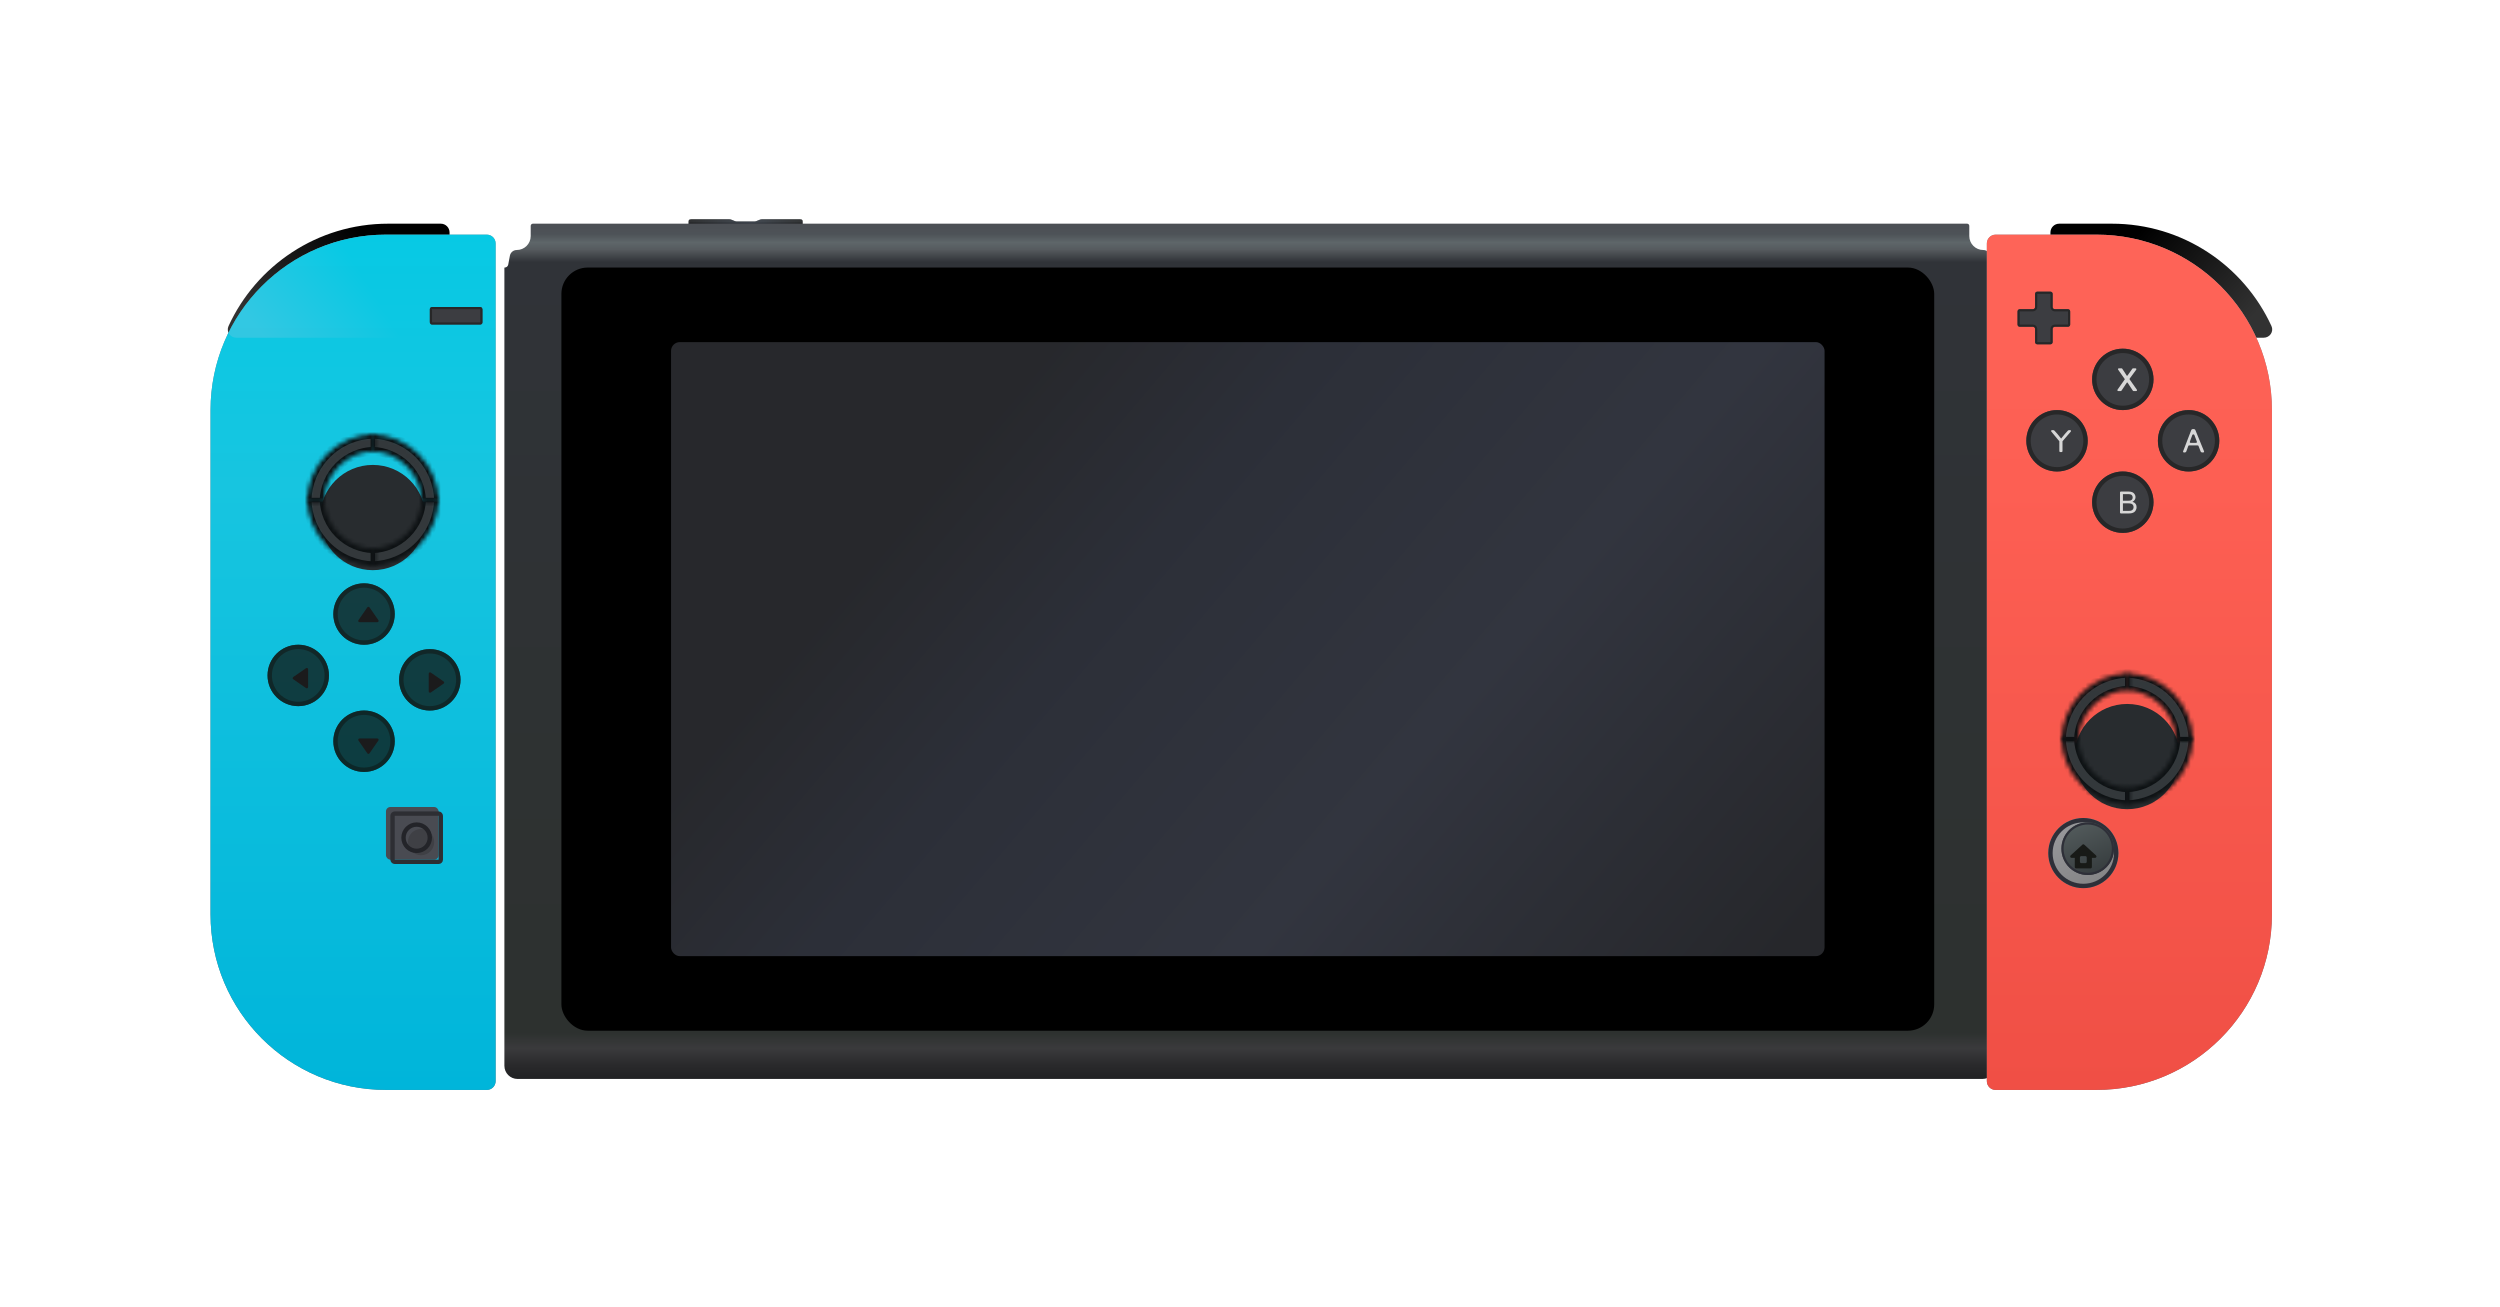 <svg width="570" height="298" viewBox="0 0 570 298" fill="none" xmlns="http://www.w3.org/2000/svg">
<g filter="url(#filter0_d_57_7512)">
<path d="M52.107 49.338C51.525 50.607 52.487 52 53.883 52H102.5V28C102.5 26.895 101.605 26 100.5 26H88.497C72.345 26 58.428 35.565 52.107 49.338Z" fill="url(#paint0_linear_57_7512)"/>
<g filter="url(#filter1_ii_57_7512)">
<path d="M115 29.5C115 28.395 114.105 27.5 113 27.5H90C67.909 27.5 50 45.409 50 67.5V182.5C50 204.591 67.909 222.5 90 222.5H113C114.105 222.5 115 221.605 115 220.5V29.5Z" fill="url(#paint1_linear_57_7512)"/>
<path d="M115 29.5C115 28.395 114.105 27.5 113 27.5H90C67.909 27.5 50 45.409 50 67.5V182.5C50 204.591 67.909 222.5 90 222.5H113C114.105 222.5 115 221.605 115 220.5V29.5Z" fill="url(#paint2_linear_57_7512)"/>
</g>
<g filter="url(#filter2_di_57_7512)">
<rect x="98" y="44" width="12" height="4" rx="0.5" fill="#3C3D41"/>
<rect x="98.25" y="44.25" width="11.5" height="3.5" rx="0.25" stroke="#222222" stroke-opacity="0.8" stroke-width="0.5"/>
</g>
<g filter="url(#filter3_dii_57_7512)">
<circle cx="84" cy="115" r="7" fill="#3C3D41"/>
<circle cx="84" cy="115" r="6.5" stroke="#222222" stroke-opacity="0.8"/>
</g>
<g filter="url(#filter4_iii_57_7512)">
<path d="M83.753 113.273C83.873 113.101 84.127 113.101 84.247 113.273L86.272 116.196C86.41 116.395 86.267 116.667 86.025 116.667H81.975C81.733 116.667 81.59 116.395 81.728 116.196L83.753 113.273Z" fill="#1B1B1C"/>
</g>
<g filter="url(#filter5_dii_57_7512)">
<circle cx="69" cy="129" r="7" fill="#3C3D41"/>
<circle cx="69" cy="129" r="6.5" stroke="#222222" stroke-opacity="0.8"/>
</g>
<g filter="url(#filter6_iii_57_7512)">
<path d="M66.856 129.664C66.684 129.544 66.684 129.29 66.856 129.171L69.779 127.145C69.978 127.007 70.25 127.15 70.25 127.392L70.25 131.442C70.25 131.684 69.978 131.827 69.779 131.689L66.856 129.664Z" fill="#1B1B1C"/>
</g>
<g filter="url(#filter7_dii_57_7512)">
<circle cx="99" cy="130" r="7" fill="#3C3D41"/>
<circle cx="99" cy="130" r="6.5" stroke="#222222" stroke-opacity="0.8"/>
</g>
<g filter="url(#filter8_iii_57_7512)">
<path d="M101.144 130.171C101.316 130.29 101.316 130.544 101.144 130.664L98.221 132.689C98.022 132.827 97.75 132.684 97.75 132.442L97.75 128.392C97.75 128.15 98.022 128.007 98.221 128.145L101.144 130.171Z" fill="#1B1B1C"/>
</g>
<g filter="url(#filter9_dii_57_7512)">
<circle cx="84" cy="144" r="7" fill="#3C3D41"/>
<circle cx="84" cy="144" r="6.5" stroke="#222222" stroke-opacity="0.8"/>
</g>
<g filter="url(#filter10_iii_57_7512)">
<path d="M83.753 146.561C83.873 146.733 84.127 146.733 84.247 146.561L86.272 143.638C86.41 143.439 86.267 143.167 86.025 143.167H81.975C81.733 143.167 81.59 143.439 81.728 143.638L83.753 146.561Z" fill="#1B1B1C"/>
</g>
<g filter="url(#filter11_dd_57_7512)">
<g filter="url(#filter12_iii_57_7512)">
<circle cx="85" cy="75" r="12" fill="#282C2F"/>
</g>
<g clip-path="url(#clip0_57_7512)" filter="url(#filter13_dii_57_7512)">
<mask id="path-18-inside-1_57_7512" fill="white">
<path d="M99.5 74.5C99.776 74.5 100.001 74.724 99.992 75C99.932 76.865 99.535 78.705 98.82 80.432C98.041 82.312 96.9 84.021 95.46 85.46C94.021 86.9 92.312 88.041 90.432 88.82C88.705 89.535 86.865 89.932 85 89.992C84.724 90.001 84.5 89.776 84.5 89.5V86.625C84.5 86.349 84.724 86.126 85 86.114C86.356 86.056 87.692 85.76 88.949 85.24C90.359 84.656 91.641 83.8 92.72 82.72C93.8 81.641 94.656 80.359 95.24 78.949C95.76 77.692 96.056 76.356 96.114 75C96.126 74.724 96.349 74.5 96.625 74.5H99.5Z"/>
</mask>
<path d="M99.5 74.5C99.776 74.5 100.001 74.724 99.992 75C99.932 76.865 99.535 78.705 98.82 80.432C98.041 82.312 96.9 84.021 95.46 85.46C94.021 86.9 92.312 88.041 90.432 88.82C88.705 89.535 86.865 89.932 85 89.992C84.724 90.001 84.5 89.776 84.5 89.5V86.625C84.5 86.349 84.724 86.126 85 86.114C86.356 86.056 87.692 85.76 88.949 85.24C90.359 84.656 91.641 83.8 92.72 82.72C93.8 81.641 94.656 80.359 95.24 78.949C95.76 77.692 96.056 76.356 96.114 75C96.126 74.724 96.349 74.5 96.625 74.5H99.5Z" fill="#33383B" stroke="#0D1113" stroke-width="2" mask="url(#path-18-inside-1_57_7512)"/>
<mask id="path-19-inside-2_57_7512" fill="white">
<path d="M85.5 89.5C85.5 89.776 85.276 90.001 85 89.992C83.135 89.932 81.295 89.535 79.568 88.82C77.688 88.041 75.979 86.9 74.54 85.46C73.1 84.021 71.959 82.312 71.18 80.432C70.465 78.705 70.068 76.865 70.008 75C69.999 74.724 70.224 74.5 70.5 74.5H73.375C73.651 74.5 73.874 74.724 73.886 75C73.944 76.356 74.24 77.692 74.76 78.949C75.344 80.359 76.2 81.641 77.28 82.72C78.359 83.8 79.641 84.656 81.051 85.24C82.308 85.76 83.644 86.056 85 86.114C85.276 86.126 85.5 86.349 85.5 86.625V89.5Z"/>
</mask>
<path d="M85.5 89.5C85.5 89.776 85.276 90.001 85 89.992C83.135 89.932 81.295 89.535 79.568 88.82C77.688 88.041 75.979 86.9 74.54 85.46C73.1 84.021 71.959 82.312 71.18 80.432C70.465 78.705 70.068 76.865 70.008 75C69.999 74.724 70.224 74.5 70.5 74.5H73.375C73.651 74.5 73.874 74.724 73.886 75C73.944 76.356 74.24 77.692 74.76 78.949C75.344 80.359 76.2 81.641 77.28 82.72C78.359 83.8 79.641 84.656 81.051 85.24C82.308 85.76 83.644 86.056 85 86.114C85.276 86.126 85.5 86.349 85.5 86.625V89.5Z" fill="#33383B" stroke="#0D1113" stroke-width="2" mask="url(#path-19-inside-2_57_7512)"/>
<mask id="path-20-inside-3_57_7512" fill="white">
<path d="M84.5 60.5C84.5 60.224 84.724 59.999 85 60.008C86.865 60.068 88.705 60.465 90.432 61.18C92.312 61.959 94.021 63.1 95.46 64.54C96.9 65.979 98.041 67.688 98.82 69.568C99.535 71.295 99.932 73.135 99.992 75C100.001 75.276 99.776 75.5 99.5 75.5L96.625 75.5C96.349 75.5 96.126 75.276 96.114 75C96.056 73.644 95.76 72.308 95.24 71.051C94.656 69.641 93.8 68.359 92.72 67.28C91.641 66.2 90.359 65.344 88.949 64.76C87.692 64.24 86.356 63.944 85 63.886C84.724 63.874 84.5 63.651 84.5 63.375V60.5Z"/>
</mask>
<path d="M84.5 60.5C84.5 60.224 84.724 59.999 85 60.008C86.865 60.068 88.705 60.465 90.432 61.18C92.312 61.959 94.021 63.1 95.46 64.54C96.9 65.979 98.041 67.688 98.82 69.568C99.535 71.295 99.932 73.135 99.992 75C100.001 75.276 99.776 75.5 99.5 75.5L96.625 75.5C96.349 75.5 96.126 75.276 96.114 75C96.056 73.644 95.76 72.308 95.24 71.051C94.656 69.641 93.8 68.359 92.72 67.28C91.641 66.2 90.359 65.344 88.949 64.76C87.692 64.24 86.356 63.944 85 63.886C84.724 63.874 84.5 63.651 84.5 63.375V60.5Z" fill="#33383B" stroke="#0D1113" stroke-width="2" mask="url(#path-20-inside-3_57_7512)"/>
<mask id="path-21-inside-4_57_7512" fill="white">
<path d="M70.5 75.5C70.224 75.5 69.999 75.276 70.008 75C70.068 73.135 70.465 71.295 71.18 69.568C71.959 67.688 73.1 65.979 74.54 64.54C75.979 63.1 77.688 61.959 79.568 61.18C81.295 60.465 83.135 60.068 85 60.008C85.276 59.999 85.5 60.224 85.5 60.5L85.5 63.375C85.5 63.651 85.276 63.874 85 63.886C83.644 63.944 82.308 64.24 81.051 64.76C79.641 65.344 78.359 66.2 77.28 67.28C76.2 68.359 75.344 69.641 74.76 71.051C74.24 72.308 73.944 73.644 73.886 75C73.874 75.276 73.651 75.5 73.375 75.5H70.5Z"/>
</mask>
<path d="M70.5 75.5C70.224 75.5 69.999 75.276 70.008 75C70.068 73.135 70.465 71.295 71.18 69.568C71.959 67.688 73.1 65.979 74.54 64.54C75.979 63.1 77.688 61.959 79.568 61.18C81.295 60.465 83.135 60.068 85 60.008C85.276 59.999 85.5 60.224 85.5 60.5L85.5 63.375C85.5 63.651 85.276 63.874 85 63.886C83.644 63.944 82.308 64.24 81.051 64.76C79.641 65.344 78.359 66.2 77.28 67.28C76.2 68.359 75.344 69.641 74.76 71.051C74.24 72.308 73.944 73.644 73.886 75C73.874 75.276 73.651 75.5 73.375 75.5H70.5Z" fill="#33383B" stroke="#0D1113" stroke-width="2" mask="url(#path-21-inside-4_57_7512)"/>
</g>
</g>
<g filter="url(#filter14_ii_57_7512)">
<rect x="89" y="160" width="12" height="12" rx="1" fill="#494B52"/>
</g>
<rect x="89.5" y="160.5" width="11" height="11" rx="0.5" stroke="#2D2E33"/>
<g filter="url(#filter15_iii_57_7512)">
<circle cx="95" cy="166" r="3" fill="#3F4045"/>
</g>
<circle cx="95" cy="166" r="3" stroke="#232429"/>
<path d="M157 25.5C157 24.948 157.448 25 158 25H166C166.105 25 166.206 24.998 166.301 24.999C166.853 25.003 167.448 25.5 168 25.5H172C172.552 25.5 173.147 25.003 173.699 24.999C173.794 24.998 173.895 25 174 25H182C182.552 25 183 24.948 183 25.5V26.5H157V25.5Z" fill="url(#paint3_linear_57_7512)"/>
<path d="M157 25.5C157 24.948 157.448 25 158 25H166C166.105 25 166.206 24.998 166.301 24.999C166.853 25.003 167.448 25.5 168 25.5H172C172.552 25.5 173.147 25.003 173.699 24.999C173.794 24.998 173.895 25 174 25H182C182.552 25 183 24.948 183 25.5V26.5H157V25.5Z" fill="url(#paint4_linear_57_7512)" fill-opacity="0.5"/>
<path fill-rule="evenodd" clip-rule="evenodd" d="M449 26.5C449 26.224 448.776 26 448.5 26H121.5C121.224 26 121 26.224 121 26.5V28.82C121 30.576 119.576 32 117.82 32C117.055 32 116.398 32.545 116.257 33.297L115.875 35.333C115.803 35.72 115.465 36 115.072 36C115.032 36 115 36.032 115 36.072V218C115 219.657 116.343 221 118 221H452C453.657 221 455 219.657 455 218V36.072C455 36.032 454.968 36 454.928 36C454.535 36 454.197 35.72 454.125 35.333L453.743 33.297C453.602 32.545 452.945 32 452.18 32C450.424 32 449 30.576 449 28.82V26.5Z" fill="url(#paint5_linear_57_7512)"/>
<rect x="128" y="36" width="313" height="174" rx="6" fill="black"/>
<rect x="153" y="53" width="263" height="140" rx="2" fill="url(#paint6_linear_57_7512)"/>
<path d="M517.893 49.338C518.475 50.607 517.513 52 516.117 52H467.5V28C467.5 26.895 468.395 26 469.5 26H481.503C497.655 26 511.572 35.565 517.893 49.338Z" fill="url(#paint7_linear_57_7512)"/>
<g filter="url(#filter16_ii_57_7512)">
<path d="M455 29.5C455 28.395 455.895 27.5 457 27.5H480C502.091 27.5 520 45.409 520 67.5V182.5C520 204.591 502.091 222.5 480 222.5H457C455.895 222.5 455 221.605 455 220.5V29.5Z" fill="url(#paint8_linear_57_7512)"/>
<path d="M455 29.5C455 28.395 455.895 27.5 457 27.5H480C502.091 27.5 520 45.409 520 67.5V182.5C520 204.591 502.091 222.5 480 222.5H457C455.895 222.5 455 221.605 455 220.5V29.5Z" fill="url(#paint9_linear_57_7512)"/>
</g>
<g filter="url(#filter17_di_57_7512)">
<path d="M464 41V44C464 44.276 463.776 44.5 463.5 44.5H460.5C460.224 44.5 460 44.724 460 45V48C460 48.276 460.224 48.5 460.5 48.5H463.5C463.776 48.5 464 48.724 464 49V52C464 52.276 464.224 52.5 464.5 52.5H467.5C467.776 52.5 468 52.276 468 52V49C468 48.724 468.224 48.5 468.5 48.5H471.5C471.776 48.5 472 48.276 472 48V45C472 44.724 471.776 44.5 471.5 44.5H468.5C468.224 44.5 468 44.276 468 44V41C468 40.724 467.776 40.5 467.5 40.5H464.5C464.224 40.5 464 40.724 464 41Z" fill="#3C3D41"/>
<path d="M464.25 44V41C464.25 40.862 464.362 40.75 464.5 40.75H467.5C467.638 40.75 467.75 40.862 467.75 41V44C467.75 44.414 468.086 44.75 468.5 44.75H471.5C471.638 44.75 471.75 44.862 471.75 45V48C471.75 48.138 471.638 48.25 471.5 48.25H468.5C468.086 48.25 467.75 48.586 467.75 49V52C467.75 52.138 467.638 52.25 467.5 52.25H464.5C464.362 52.25 464.25 52.138 464.25 52V49C464.25 48.586 463.914 48.25 463.5 48.25H460.5C460.362 48.25 460.25 48.138 460.25 48V45C460.25 44.862 460.362 44.75 460.5 44.75H463.5C463.914 44.75 464.25 44.414 464.25 44Z" stroke="#222222" stroke-opacity="0.8" stroke-width="0.5"/>
</g>
<g filter="url(#filter18_dii_57_7512)">
<circle cx="485" cy="61.5" r="7" fill="#3C3D41"/>
<circle cx="485" cy="61.5" r="6.5" stroke="#222222" stroke-opacity="0.8"/>
</g>
<path d="M482.958 64.162C482.796 64.162 482.702 63.979 482.795 63.846L484.427 61.524C484.452 61.489 484.452 61.443 484.427 61.409L482.937 59.291C482.843 59.158 482.938 58.976 483.1 58.976H483.705C483.773 58.976 483.836 59.01 483.873 59.066L484.609 60.192C484.718 60.359 484.811 60.507 484.889 60.635C484.927 60.698 485.019 60.701 485.06 60.64C485.169 60.478 485.271 60.332 485.366 60.202L486.18 59.06C486.218 59.007 486.279 58.976 486.343 58.976H486.895C487.059 58.976 487.153 59.162 487.056 59.294L485.541 61.359C485.515 61.394 485.515 61.441 485.539 61.476L487.205 63.846C487.298 63.979 487.204 64.162 487.042 64.162H486.455C486.388 64.162 486.325 64.128 486.288 64.072L485.283 62.55L485.083 62.243C485.044 62.183 484.956 62.182 484.916 62.242L483.697 64.072C483.66 64.128 483.597 64.162 483.531 64.162H482.958Z" fill="#D7D7D7"/>
<g filter="url(#filter19_dii_57_7512)">
<circle cx="470" cy="75.5" r="7" fill="#3C3D41"/>
<circle cx="470" cy="75.5" r="6.5" stroke="#222222" stroke-opacity="0.8"/>
</g>
<path d="M469.729 78.069C469.618 78.069 469.529 77.979 469.529 77.869V75.607L467.698 73.396C467.59 73.266 467.683 73.069 467.852 73.069H468.131C468.242 73.069 468.348 73.115 468.423 73.196C468.867 73.672 469.244 74.088 469.934 74.992C470.645 74.088 471.024 73.672 471.467 73.196C471.543 73.115 471.649 73.069 471.76 73.069H471.992C472.163 73.069 472.255 73.269 472.144 73.399L470.25 75.607V77.869C470.25 77.979 470.161 78.069 470.05 78.069H469.729Z" fill="#D7D7D7"/>
<g filter="url(#filter20_dii_57_7512)">
<circle cx="500" cy="75.5" r="7" fill="#3C3D41"/>
<circle cx="500" cy="75.5" r="6.5" stroke="#222222" stroke-opacity="0.8"/>
</g>
<path d="M497.936 78.162C497.796 78.162 497.699 78.021 497.749 77.89L499.594 73.088C499.653 72.933 499.801 72.832 499.967 72.832H500.183C500.346 72.832 500.492 72.93 500.554 73.08L502.52 77.886C502.574 78.017 502.478 78.162 502.335 78.162H502.104C501.939 78.162 501.791 78.06 501.731 77.905L501.257 76.675C501.228 76.598 501.154 76.547 501.071 76.547H499.12C499.036 76.547 498.96 76.6 498.932 76.679L498.49 77.898C498.432 78.056 498.282 78.162 498.114 78.162H497.936ZM499.284 75.703C499.235 75.833 499.332 75.973 499.471 75.973H500.701C500.841 75.973 500.937 75.833 500.888 75.702L500.434 74.497C500.392 74.385 500.352 74.278 500.315 74.177C500.244 73.98 499.91 73.992 499.845 74.191C499.82 74.264 499.795 74.337 499.768 74.409L499.284 75.703Z" fill="#D7D7D7"/>
<g filter="url(#filter21_dii_57_7512)">
<circle cx="485" cy="89.5" r="7" fill="#3C3D41"/>
<circle cx="485" cy="89.5" r="6.5" stroke="#222222" stroke-opacity="0.8"/>
</g>
<path d="M483.562 92.072C483.452 92.072 483.362 91.982 483.362 91.872V87.266C483.362 87.155 483.452 87.066 483.562 87.066H485.24C485.623 87.066 485.929 87.117 486.159 87.219C486.391 87.32 486.572 87.475 486.702 87.687C486.834 87.897 486.9 88.116 486.9 88.346C486.9 88.56 486.842 88.762 486.726 88.951C486.61 89.14 486.434 89.292 486.2 89.408C486.503 89.497 486.735 89.648 486.897 89.862C487.061 90.076 487.142 90.329 487.142 90.62C487.142 90.855 487.092 91.073 486.992 91.276C486.894 91.476 486.773 91.631 486.627 91.74C486.481 91.85 486.298 91.933 486.077 91.99C485.859 92.044 485.59 92.072 485.271 92.072H483.562ZM484.025 89.169H485.107C485.401 89.169 485.612 89.15 485.739 89.111C485.907 89.061 486.034 88.978 486.118 88.862C486.205 88.746 486.248 88.6 486.248 88.425C486.248 88.259 486.208 88.113 486.128 87.988C486.049 87.86 485.935 87.774 485.787 87.728C485.639 87.68 485.385 87.656 485.025 87.656H484.025V89.169ZM484.025 91.481H485.271C485.485 91.481 485.635 91.473 485.722 91.457C485.874 91.43 486.002 91.384 486.104 91.32C486.207 91.257 486.291 91.165 486.357 91.044C486.423 90.921 486.456 90.78 486.456 90.62C486.456 90.434 486.408 90.272 486.313 90.135C486.217 89.997 486.084 89.9 485.913 89.845C485.745 89.788 485.501 89.76 485.182 89.76H484.025V91.481Z" fill="#D7D7D7"/>
<g filter="url(#filter22_dd_57_7512)">
<g filter="url(#filter23_iii_57_7512)">
<circle cx="485" cy="129.5" r="12" fill="#282C2F"/>
</g>
<g clip-path="url(#clip1_57_7512)" filter="url(#filter24_dii_57_7512)">
<mask id="path-46-inside-5_57_7512" fill="white">
<path d="M499.5 129C499.776 129 500.001 129.224 499.992 129.5C499.932 131.365 499.535 133.205 498.82 134.932C498.041 136.812 496.899 138.521 495.46 139.96C494.021 141.399 492.312 142.541 490.432 143.32C488.705 144.035 486.865 144.432 485 144.492C484.724 144.501 484.5 144.276 484.5 144V141.125C484.5 140.849 484.724 140.626 485 140.614C486.356 140.556 487.692 140.26 488.949 139.74C490.359 139.156 491.641 138.3 492.72 137.22C493.8 136.141 494.656 134.859 495.24 133.449C495.76 132.192 496.056 130.856 496.114 129.5C496.126 129.224 496.349 129 496.625 129H499.5Z"/>
</mask>
<path d="M499.5 129C499.776 129 500.001 129.224 499.992 129.5C499.932 131.365 499.535 133.205 498.82 134.932C498.041 136.812 496.899 138.521 495.46 139.96C494.021 141.399 492.312 142.541 490.432 143.32C488.705 144.035 486.865 144.432 485 144.492C484.724 144.501 484.5 144.276 484.5 144V141.125C484.5 140.849 484.724 140.626 485 140.614C486.356 140.556 487.692 140.26 488.949 139.74C490.359 139.156 491.641 138.3 492.72 137.22C493.8 136.141 494.656 134.859 495.24 133.449C495.76 132.192 496.056 130.856 496.114 129.5C496.126 129.224 496.349 129 496.625 129H499.5Z" fill="#33383B" stroke="#0D1113" stroke-width="2" mask="url(#path-46-inside-5_57_7512)"/>
<mask id="path-47-inside-6_57_7512" fill="white">
<path d="M485.5 144C485.5 144.276 485.276 144.501 485 144.492C483.135 144.432 481.295 144.035 479.568 143.32C477.688 142.541 475.979 141.399 474.54 139.96C473.101 138.521 471.959 136.812 471.18 134.932C470.465 133.205 470.068 131.365 470.008 129.5C469.999 129.224 470.224 129 470.5 129H473.375C473.651 129 473.874 129.224 473.886 129.5C473.944 130.856 474.24 132.192 474.76 133.449C475.344 134.859 476.2 136.141 477.28 137.22C478.359 138.3 479.641 139.156 481.051 139.74C482.308 140.26 483.644 140.556 485 140.614C485.276 140.626 485.5 140.849 485.5 141.125V144Z"/>
</mask>
<path d="M485.5 144C485.5 144.276 485.276 144.501 485 144.492C483.135 144.432 481.295 144.035 479.568 143.32C477.688 142.541 475.979 141.399 474.54 139.96C473.101 138.521 471.959 136.812 471.18 134.932C470.465 133.205 470.068 131.365 470.008 129.5C469.999 129.224 470.224 129 470.5 129H473.375C473.651 129 473.874 129.224 473.886 129.5C473.944 130.856 474.24 132.192 474.76 133.449C475.344 134.859 476.2 136.141 477.28 137.22C478.359 138.3 479.641 139.156 481.051 139.74C482.308 140.26 483.644 140.556 485 140.614C485.276 140.626 485.5 140.849 485.5 141.125V144Z" fill="#33383B" stroke="#0D1113" stroke-width="2" mask="url(#path-47-inside-6_57_7512)"/>
<mask id="path-48-inside-7_57_7512" fill="white">
<path d="M484.5 115C484.5 114.724 484.724 114.499 485 114.508C486.865 114.568 488.705 114.965 490.432 115.68C492.312 116.459 494.021 117.601 495.46 119.04C496.899 120.479 498.041 122.188 498.82 124.068C499.535 125.795 499.932 127.635 499.992 129.5C500.001 129.776 499.776 130 499.5 130L496.625 130C496.349 130 496.126 129.776 496.114 129.5C496.056 128.144 495.76 126.808 495.24 125.551C494.656 124.141 493.8 122.859 492.72 121.78C491.641 120.7 490.359 119.844 488.949 119.26C487.692 118.74 486.356 118.444 485 118.386C484.724 118.374 484.5 118.151 484.5 117.875V115Z"/>
</mask>
<path d="M484.5 115C484.5 114.724 484.724 114.499 485 114.508C486.865 114.568 488.705 114.965 490.432 115.68C492.312 116.459 494.021 117.601 495.46 119.04C496.899 120.479 498.041 122.188 498.82 124.068C499.535 125.795 499.932 127.635 499.992 129.5C500.001 129.776 499.776 130 499.5 130L496.625 130C496.349 130 496.126 129.776 496.114 129.5C496.056 128.144 495.76 126.808 495.24 125.551C494.656 124.141 493.8 122.859 492.72 121.78C491.641 120.7 490.359 119.844 488.949 119.26C487.692 118.74 486.356 118.444 485 118.386C484.724 118.374 484.5 118.151 484.5 117.875V115Z" fill="#33383B" stroke="#0D1113" stroke-width="2" mask="url(#path-48-inside-7_57_7512)"/>
<mask id="path-49-inside-8_57_7512" fill="white">
<path d="M470.5 130C470.224 130 469.999 129.776 470.008 129.5C470.068 127.635 470.465 125.795 471.18 124.068C471.959 122.188 473.101 120.479 474.54 119.04C475.979 117.601 477.688 116.459 479.568 115.68C481.295 114.965 483.135 114.568 485 114.508C485.276 114.499 485.5 114.724 485.5 115L485.5 117.875C485.5 118.151 485.276 118.374 485 118.386C483.644 118.444 482.308 118.74 481.051 119.26C479.641 119.844 478.359 120.7 477.28 121.78C476.2 122.859 475.344 124.141 474.76 125.551C474.24 126.808 473.944 128.144 473.886 129.5C473.874 129.776 473.651 130 473.375 130H470.5Z"/>
</mask>
<path d="M470.5 130C470.224 130 469.999 129.776 470.008 129.5C470.068 127.635 470.465 125.795 471.18 124.068C471.959 122.188 473.101 120.479 474.54 119.04C475.979 117.601 477.688 116.459 479.568 115.68C481.295 114.965 483.135 114.568 485 114.508C485.276 114.499 485.5 114.724 485.5 115L485.5 117.875C485.5 118.151 485.276 118.374 485 118.386C483.644 118.444 482.308 118.74 481.051 119.26C479.641 119.844 478.359 120.7 477.28 121.78C476.2 122.859 475.344 124.141 474.76 125.551C474.24 126.808 473.944 128.144 473.886 129.5C473.874 129.776 473.651 130 473.375 130H470.5Z" fill="#33383B" stroke="#0D1113" stroke-width="2" mask="url(#path-49-inside-8_57_7512)"/>
</g>
</g>
<g filter="url(#filter25_di_57_7512)">
<circle cx="475" cy="166.5" r="8" fill="url(#paint10_linear_57_7512)"/>
<circle cx="475" cy="166.5" r="7.5" stroke="#2E2F38"/>
</g>
<g filter="url(#filter26_di_57_7512)">
<circle cx="475" cy="166.5" r="6" fill="url(#paint11_linear_57_7512)"/>
<circle cx="475" cy="166.5" r="5.75" stroke="#2E2F38" stroke-width="0.5"/>
</g>
<g filter="url(#filter27_dii_57_7512)">
<path fill-rule="evenodd" clip-rule="evenodd" d="M474.793 163.581C474.911 163.473 475.089 163.473 475.207 163.581L477.895 166.036C478.109 166.232 477.974 166.596 477.688 166.596L476.949 166.596V168.68C476.949 168.857 476.809 169 476.637 169H473.363C473.191 169 473.051 168.857 473.051 168.68V166.596L472.312 166.596C472.026 166.596 471.891 166.232 472.105 166.036L474.793 163.581ZM474.532 166.196C474.36 166.196 474.221 166.339 474.221 166.516V167.478C474.221 167.655 474.36 167.798 474.532 167.798H475.468C475.64 167.798 475.779 167.655 475.779 167.478V166.516C475.779 166.339 475.64 166.196 475.468 166.196H474.532Z" fill="#181A17"/>
</g>
</g>
<defs>
<filter id="filter0_d_57_7512" x="0" y="-0.001" width="570" height="297.501" filterUnits="userSpaceOnUse" color-interpolation-filters="sRGB">
<feFlood flood-opacity="0" result="BackgroundImageFix"/>
<feColorMatrix in="SourceAlpha" type="matrix" values="0 0 0 0 0 0 0 0 0 0 0 0 0 0 0 0 0 0 127 0" result="hardAlpha"/>
<feOffset dy="25"/>
<feGaussianBlur stdDeviation="25"/>
<feComposite in2="hardAlpha" operator="out"/>
<feColorMatrix type="matrix" values="0 0 0 0 0 0 0 0 0 0 0 0 0 0 0 0 0 0 0.25 0"/>
<feBlend mode="normal" in2="BackgroundImageFix" result="effect1_dropShadow_57_7512"/>
<feBlend mode="normal" in="SourceGraphic" in2="effect1_dropShadow_57_7512" result="shape"/>
</filter>
<filter id="filter1_ii_57_7512" x="48" y="25.5" width="67" height="200" filterUnits="userSpaceOnUse" color-interpolation-filters="sRGB">
<feFlood flood-opacity="0" result="BackgroundImageFix"/>
<feBlend mode="normal" in="SourceGraphic" in2="BackgroundImageFix" result="shape"/>
<feColorMatrix in="SourceAlpha" type="matrix" values="0 0 0 0 0 0 0 0 0 0 0 0 0 0 0 0 0 0 127 0" result="hardAlpha"/>
<feOffset dx="-2" dy="-2"/>
<feGaussianBlur stdDeviation="4"/>
<feComposite in2="hardAlpha" operator="arithmetic" k2="-1" k3="1"/>
<feColorMatrix type="matrix" values="0 0 0 0 0 0 0 0 0 0 0 0 0 0 0 0 0 0 0.25 0"/>
<feBlend mode="darken" in2="shape" result="effect1_innerShadow_57_7512"/>
<feColorMatrix in="SourceAlpha" type="matrix" values="0 0 0 0 0 0 0 0 0 0 0 0 0 0 0 0 0 0 127 0" result="hardAlpha"/>
<feOffset dy="3"/>
<feGaussianBlur stdDeviation="2"/>
<feComposite in2="hardAlpha" operator="arithmetic" k2="-1" k3="1"/>
<feColorMatrix type="matrix" values="0 0 0 0 1 0 0 0 0 1 0 0 0 0 1 0 0 0 0.4 0"/>
<feBlend mode="lighten" in2="effect1_innerShadow_57_7512" result="effect2_innerShadow_57_7512"/>
</filter>
<filter id="filter2_di_57_7512" x="96" y="42" width="16" height="8" filterUnits="userSpaceOnUse" color-interpolation-filters="sRGB">
<feFlood flood-opacity="0" result="BackgroundImageFix"/>
<feColorMatrix in="SourceAlpha" type="matrix" values="0 0 0 0 0 0 0 0 0 0 0 0 0 0 0 0 0 0 127 0" result="hardAlpha"/>
<feOffset/>
<feGaussianBlur stdDeviation="1"/>
<feColorMatrix type="matrix" values="0 0 0 0 0 0 0 0 0 0 0 0 0 0 0 0 0 0 0.4 0"/>
<feBlend mode="normal" in2="BackgroundImageFix" result="effect1_dropShadow_57_7512"/>
<feBlend mode="normal" in="SourceGraphic" in2="effect1_dropShadow_57_7512" result="shape"/>
<feColorMatrix in="SourceAlpha" type="matrix" values="0 0 0 0 0 0 0 0 0 0 0 0 0 0 0 0 0 0 127 0" result="hardAlpha"/>
<feOffset dy="1"/>
<feGaussianBlur stdDeviation="0.5"/>
<feComposite in2="hardAlpha" operator="arithmetic" k2="-1" k3="1"/>
<feColorMatrix type="matrix" values="0 0 0 0 0.821 0 0 0 0 0.831 0 0 0 0 0.846 0 0 0 0.3 0"/>
<feBlend mode="normal" in2="shape" result="effect2_innerShadow_57_7512"/>
</filter>
<filter id="filter3_dii_57_7512" x="75" y="106" width="18" height="18" filterUnits="userSpaceOnUse" color-interpolation-filters="sRGB">
<feFlood flood-opacity="0" result="BackgroundImageFix"/>
<feColorMatrix in="SourceAlpha" type="matrix" values="0 0 0 0 0 0 0 0 0 0 0 0 0 0 0 0 0 0 127 0" result="hardAlpha"/>
<feOffset/>
<feGaussianBlur stdDeviation="1"/>
<feColorMatrix type="matrix" values="0 0 0 0 0 0 0 0 0 0 0 0 0 0 0 0 0 0 0.4 0"/>
<feBlend mode="normal" in2="BackgroundImageFix" result="effect1_dropShadow_57_7512"/>
<feBlend mode="normal" in="SourceGraphic" in2="effect1_dropShadow_57_7512" result="shape"/>
<feColorMatrix in="SourceAlpha" type="matrix" values="0 0 0 0 0 0 0 0 0 0 0 0 0 0 0 0 0 0 127 0" result="hardAlpha"/>
<feOffset dy="2"/>
<feGaussianBlur stdDeviation="1"/>
<feComposite in2="hardAlpha" operator="arithmetic" k2="-1" k3="1"/>
<feColorMatrix type="matrix" values="0 0 0 0 1 0 0 0 0 1 0 0 0 0 1 0 0 0 0.25 0"/>
<feBlend mode="normal" in2="shape" result="effect2_innerShadow_57_7512"/>
<feColorMatrix in="SourceAlpha" type="matrix" values="0 0 0 0 0 0 0 0 0 0 0 0 0 0 0 0 0 0 127 0" result="hardAlpha"/>
<feOffset dx="-1" dy="-2"/>
<feGaussianBlur stdDeviation="1"/>
<feComposite in2="hardAlpha" operator="arithmetic" k2="-1" k3="1"/>
<feColorMatrix type="matrix" values="0 0 0 0 0 0 0 0 0 0 0 0 0 0 0 0 0 0 0.4 0"/>
<feBlend mode="darken" in2="effect2_innerShadow_57_7512" result="effect3_innerShadow_57_7512"/>
</filter>
<filter id="filter4_iii_57_7512" x="81.674" y="113.044" width="4.652" height="3.823" filterUnits="userSpaceOnUse" color-interpolation-filters="sRGB">
<feFlood flood-opacity="0" result="BackgroundImageFix"/>
<feBlend mode="normal" in="SourceGraphic" in2="BackgroundImageFix" result="shape"/>
<feColorMatrix in="SourceAlpha" type="matrix" values="0 0 0 0 0 0 0 0 0 0 0 0 0 0 0 0 0 0 127 0" result="hardAlpha"/>
<feOffset dy="0.2"/>
<feGaussianBlur stdDeviation="0.25"/>
<feComposite in2="hardAlpha" operator="arithmetic" k2="-1" k3="1"/>
<feColorMatrix type="matrix" values="0 0 0 0 0.75 0 0 0 0 0.728 0 0 0 0 0.728 0 0 0 0.15 0"/>
<feBlend mode="normal" in2="shape" result="effect1_innerShadow_57_7512"/>
<feColorMatrix in="SourceAlpha" type="matrix" values="0 0 0 0 0 0 0 0 0 0 0 0 0 0 0 0 0 0 127 0" result="hardAlpha"/>
<feOffset dy="0.2"/>
<feGaussianBlur stdDeviation="0.1"/>
<feComposite in2="hardAlpha" operator="arithmetic" k2="-1" k3="1"/>
<feColorMatrix type="matrix" values="0 0 0 0 0 0 0 0 0 0 0 0 0 0 0 0 0 0 0.35 0"/>
<feBlend mode="normal" in2="effect1_innerShadow_57_7512" result="effect2_innerShadow_57_7512"/>
<feColorMatrix in="SourceAlpha" type="matrix" values="0 0 0 0 0 0 0 0 0 0 0 0 0 0 0 0 0 0 127 0" result="hardAlpha"/>
<feOffset dy="-0.2"/>
<feGaussianBlur stdDeviation="0.05"/>
<feComposite in2="hardAlpha" operator="arithmetic" k2="-1" k3="1"/>
<feColorMatrix type="matrix" values="0 0 0 0 0 0 0 0 0 0 0 0 0 0 0 0 0 0 0.15 0"/>
<feBlend mode="normal" in2="effect2_innerShadow_57_7512" result="effect3_innerShadow_57_7512"/>
</filter>
<filter id="filter5_dii_57_7512" x="60" y="120" width="18" height="18" filterUnits="userSpaceOnUse" color-interpolation-filters="sRGB">
<feFlood flood-opacity="0" result="BackgroundImageFix"/>
<feColorMatrix in="SourceAlpha" type="matrix" values="0 0 0 0 0 0 0 0 0 0 0 0 0 0 0 0 0 0 127 0" result="hardAlpha"/>
<feOffset/>
<feGaussianBlur stdDeviation="1"/>
<feColorMatrix type="matrix" values="0 0 0 0 0 0 0 0 0 0 0 0 0 0 0 0 0 0 0.4 0"/>
<feBlend mode="normal" in2="BackgroundImageFix" result="effect1_dropShadow_57_7512"/>
<feBlend mode="normal" in="SourceGraphic" in2="effect1_dropShadow_57_7512" result="shape"/>
<feColorMatrix in="SourceAlpha" type="matrix" values="0 0 0 0 0 0 0 0 0 0 0 0 0 0 0 0 0 0 127 0" result="hardAlpha"/>
<feOffset dy="2"/>
<feGaussianBlur stdDeviation="1"/>
<feComposite in2="hardAlpha" operator="arithmetic" k2="-1" k3="1"/>
<feColorMatrix type="matrix" values="0 0 0 0 1 0 0 0 0 1 0 0 0 0 1 0 0 0 0.25 0"/>
<feBlend mode="normal" in2="shape" result="effect2_innerShadow_57_7512"/>
<feColorMatrix in="SourceAlpha" type="matrix" values="0 0 0 0 0 0 0 0 0 0 0 0 0 0 0 0 0 0 127 0" result="hardAlpha"/>
<feOffset dx="-1" dy="-2"/>
<feGaussianBlur stdDeviation="1"/>
<feComposite in2="hardAlpha" operator="arithmetic" k2="-1" k3="1"/>
<feColorMatrix type="matrix" values="0 0 0 0 0 0 0 0 0 0 0 0 0 0 0 0 0 0 0.4 0"/>
<feBlend mode="darken" in2="effect2_innerShadow_57_7512" result="effect3_innerShadow_57_7512"/>
</filter>
<filter id="filter6_iii_57_7512" x="66.727" y="126.991" width="3.523" height="4.952" filterUnits="userSpaceOnUse" color-interpolation-filters="sRGB">
<feFlood flood-opacity="0" result="BackgroundImageFix"/>
<feBlend mode="normal" in="SourceGraphic" in2="BackgroundImageFix" result="shape"/>
<feColorMatrix in="SourceAlpha" type="matrix" values="0 0 0 0 0 0 0 0 0 0 0 0 0 0 0 0 0 0 127 0" result="hardAlpha"/>
<feOffset dy="0.2"/>
<feGaussianBlur stdDeviation="0.25"/>
<feComposite in2="hardAlpha" operator="arithmetic" k2="-1" k3="1"/>
<feColorMatrix type="matrix" values="0 0 0 0 0.75 0 0 0 0 0.728 0 0 0 0 0.728 0 0 0 0.15 0"/>
<feBlend mode="normal" in2="shape" result="effect1_innerShadow_57_7512"/>
<feColorMatrix in="SourceAlpha" type="matrix" values="0 0 0 0 0 0 0 0 0 0 0 0 0 0 0 0 0 0 127 0" result="hardAlpha"/>
<feOffset dy="0.2"/>
<feGaussianBlur stdDeviation="0.1"/>
<feComposite in2="hardAlpha" operator="arithmetic" k2="-1" k3="1"/>
<feColorMatrix type="matrix" values="0 0 0 0 0 0 0 0 0 0 0 0 0 0 0 0 0 0 0.35 0"/>
<feBlend mode="normal" in2="effect1_innerShadow_57_7512" result="effect2_innerShadow_57_7512"/>
<feColorMatrix in="SourceAlpha" type="matrix" values="0 0 0 0 0 0 0 0 0 0 0 0 0 0 0 0 0 0 127 0" result="hardAlpha"/>
<feOffset dy="-0.2"/>
<feGaussianBlur stdDeviation="0.05"/>
<feComposite in2="hardAlpha" operator="arithmetic" k2="-1" k3="1"/>
<feColorMatrix type="matrix" values="0 0 0 0 0 0 0 0 0 0 0 0 0 0 0 0 0 0 0.15 0"/>
<feBlend mode="normal" in2="effect2_innerShadow_57_7512" result="effect3_innerShadow_57_7512"/>
</filter>
<filter id="filter7_dii_57_7512" x="90" y="121" width="18" height="18" filterUnits="userSpaceOnUse" color-interpolation-filters="sRGB">
<feFlood flood-opacity="0" result="BackgroundImageFix"/>
<feColorMatrix in="SourceAlpha" type="matrix" values="0 0 0 0 0 0 0 0 0 0 0 0 0 0 0 0 0 0 127 0" result="hardAlpha"/>
<feOffset/>
<feGaussianBlur stdDeviation="1"/>
<feColorMatrix type="matrix" values="0 0 0 0 0 0 0 0 0 0 0 0 0 0 0 0 0 0 0.4 0"/>
<feBlend mode="normal" in2="BackgroundImageFix" result="effect1_dropShadow_57_7512"/>
<feBlend mode="normal" in="SourceGraphic" in2="effect1_dropShadow_57_7512" result="shape"/>
<feColorMatrix in="SourceAlpha" type="matrix" values="0 0 0 0 0 0 0 0 0 0 0 0 0 0 0 0 0 0 127 0" result="hardAlpha"/>
<feOffset dy="2"/>
<feGaussianBlur stdDeviation="1"/>
<feComposite in2="hardAlpha" operator="arithmetic" k2="-1" k3="1"/>
<feColorMatrix type="matrix" values="0 0 0 0 1 0 0 0 0 1 0 0 0 0 1 0 0 0 0.25 0"/>
<feBlend mode="normal" in2="shape" result="effect2_innerShadow_57_7512"/>
<feColorMatrix in="SourceAlpha" type="matrix" values="0 0 0 0 0 0 0 0 0 0 0 0 0 0 0 0 0 0 127 0" result="hardAlpha"/>
<feOffset dx="-1" dy="-2"/>
<feGaussianBlur stdDeviation="1"/>
<feComposite in2="hardAlpha" operator="arithmetic" k2="-1" k3="1"/>
<feColorMatrix type="matrix" values="0 0 0 0 0 0 0 0 0 0 0 0 0 0 0 0 0 0 0.4 0"/>
<feBlend mode="darken" in2="effect2_innerShadow_57_7512" result="effect3_innerShadow_57_7512"/>
</filter>
<filter id="filter8_iii_57_7512" x="97.75" y="127.991" width="3.523" height="4.952" filterUnits="userSpaceOnUse" color-interpolation-filters="sRGB">
<feFlood flood-opacity="0" result="BackgroundImageFix"/>
<feBlend mode="normal" in="SourceGraphic" in2="BackgroundImageFix" result="shape"/>
<feColorMatrix in="SourceAlpha" type="matrix" values="0 0 0 0 0 0 0 0 0 0 0 0 0 0 0 0 0 0 127 0" result="hardAlpha"/>
<feOffset dy="0.2"/>
<feGaussianBlur stdDeviation="0.25"/>
<feComposite in2="hardAlpha" operator="arithmetic" k2="-1" k3="1"/>
<feColorMatrix type="matrix" values="0 0 0 0 0.75 0 0 0 0 0.728 0 0 0 0 0.728 0 0 0 0.15 0"/>
<feBlend mode="normal" in2="shape" result="effect1_innerShadow_57_7512"/>
<feColorMatrix in="SourceAlpha" type="matrix" values="0 0 0 0 0 0 0 0 0 0 0 0 0 0 0 0 0 0 127 0" result="hardAlpha"/>
<feOffset dy="0.2"/>
<feGaussianBlur stdDeviation="0.1"/>
<feComposite in2="hardAlpha" operator="arithmetic" k2="-1" k3="1"/>
<feColorMatrix type="matrix" values="0 0 0 0 0 0 0 0 0 0 0 0 0 0 0 0 0 0 0.35 0"/>
<feBlend mode="normal" in2="effect1_innerShadow_57_7512" result="effect2_innerShadow_57_7512"/>
<feColorMatrix in="SourceAlpha" type="matrix" values="0 0 0 0 0 0 0 0 0 0 0 0 0 0 0 0 0 0 127 0" result="hardAlpha"/>
<feOffset dy="-0.2"/>
<feGaussianBlur stdDeviation="0.05"/>
<feComposite in2="hardAlpha" operator="arithmetic" k2="-1" k3="1"/>
<feColorMatrix type="matrix" values="0 0 0 0 0 0 0 0 0 0 0 0 0 0 0 0 0 0 0.15 0"/>
<feBlend mode="normal" in2="effect2_innerShadow_57_7512" result="effect3_innerShadow_57_7512"/>
</filter>
<filter id="filter9_dii_57_7512" x="75" y="135" width="18" height="18" filterUnits="userSpaceOnUse" color-interpolation-filters="sRGB">
<feFlood flood-opacity="0" result="BackgroundImageFix"/>
<feColorMatrix in="SourceAlpha" type="matrix" values="0 0 0 0 0 0 0 0 0 0 0 0 0 0 0 0 0 0 127 0" result="hardAlpha"/>
<feOffset/>
<feGaussianBlur stdDeviation="1"/>
<feColorMatrix type="matrix" values="0 0 0 0 0 0 0 0 0 0 0 0 0 0 0 0 0 0 0.4 0"/>
<feBlend mode="normal" in2="BackgroundImageFix" result="effect1_dropShadow_57_7512"/>
<feBlend mode="normal" in="SourceGraphic" in2="effect1_dropShadow_57_7512" result="shape"/>
<feColorMatrix in="SourceAlpha" type="matrix" values="0 0 0 0 0 0 0 0 0 0 0 0 0 0 0 0 0 0 127 0" result="hardAlpha"/>
<feOffset dy="2"/>
<feGaussianBlur stdDeviation="1"/>
<feComposite in2="hardAlpha" operator="arithmetic" k2="-1" k3="1"/>
<feColorMatrix type="matrix" values="0 0 0 0 1 0 0 0 0 1 0 0 0 0 1 0 0 0 0.25 0"/>
<feBlend mode="normal" in2="shape" result="effect2_innerShadow_57_7512"/>
<feColorMatrix in="SourceAlpha" type="matrix" values="0 0 0 0 0 0 0 0 0 0 0 0 0 0 0 0 0 0 127 0" result="hardAlpha"/>
<feOffset dx="-1" dy="-2"/>
<feGaussianBlur stdDeviation="1"/>
<feComposite in2="hardAlpha" operator="arithmetic" k2="-1" k3="1"/>
<feColorMatrix type="matrix" values="0 0 0 0 0 0 0 0 0 0 0 0 0 0 0 0 0 0 0.4 0"/>
<feBlend mode="darken" in2="effect2_innerShadow_57_7512" result="effect3_innerShadow_57_7512"/>
</filter>
<filter id="filter10_iii_57_7512" x="81.674" y="143.067" width="4.652" height="3.823" filterUnits="userSpaceOnUse" color-interpolation-filters="sRGB">
<feFlood flood-opacity="0" result="BackgroundImageFix"/>
<feBlend mode="normal" in="SourceGraphic" in2="BackgroundImageFix" result="shape"/>
<feColorMatrix in="SourceAlpha" type="matrix" values="0 0 0 0 0 0 0 0 0 0 0 0 0 0 0 0 0 0 127 0" result="hardAlpha"/>
<feOffset dy="0.2"/>
<feGaussianBlur stdDeviation="0.25"/>
<feComposite in2="hardAlpha" operator="arithmetic" k2="-1" k3="1"/>
<feColorMatrix type="matrix" values="0 0 0 0 0.75 0 0 0 0 0.728 0 0 0 0 0.728 0 0 0 0.15 0"/>
<feBlend mode="normal" in2="shape" result="effect1_innerShadow_57_7512"/>
<feColorMatrix in="SourceAlpha" type="matrix" values="0 0 0 0 0 0 0 0 0 0 0 0 0 0 0 0 0 0 127 0" result="hardAlpha"/>
<feOffset dy="0.2"/>
<feGaussianBlur stdDeviation="0.1"/>
<feComposite in2="hardAlpha" operator="arithmetic" k2="-1" k3="1"/>
<feColorMatrix type="matrix" values="0 0 0 0 0 0 0 0 0 0 0 0 0 0 0 0 0 0 0.35 0"/>
<feBlend mode="normal" in2="effect1_innerShadow_57_7512" result="effect2_innerShadow_57_7512"/>
<feColorMatrix in="SourceAlpha" type="matrix" values="0 0 0 0 0 0 0 0 0 0 0 0 0 0 0 0 0 0 127 0" result="hardAlpha"/>
<feOffset dy="-0.2"/>
<feGaussianBlur stdDeviation="0.05"/>
<feComposite in2="hardAlpha" operator="arithmetic" k2="-1" k3="1"/>
<feColorMatrix type="matrix" values="0 0 0 0 0 0 0 0 0 0 0 0 0 0 0 0 0 0 0.15 0"/>
<feBlend mode="normal" in2="effect2_innerShadow_57_7512" result="effect3_innerShadow_57_7512"/>
</filter>
<filter id="filter11_dd_57_7512" x="53" y="51" width="64" height="64" filterUnits="userSpaceOnUse" color-interpolation-filters="sRGB">
<feFlood flood-opacity="0" result="BackgroundImageFix"/>
<feColorMatrix in="SourceAlpha" type="matrix" values="0 0 0 0 0 0 0 0 0 0 0 0 0 0 0 0 0 0 127 0" result="hardAlpha"/>
<feOffset dy="8"/>
<feGaussianBlur stdDeviation="8"/>
<feColorMatrix type="matrix" values="0 0 0 0 0 0 0 0 0 0 0 0 0 0 0 0 0 0 0.2 0"/>
<feBlend mode="normal" in2="BackgroundImageFix" result="effect1_dropShadow_57_7512"/>
<feColorMatrix in="SourceAlpha" type="matrix" values="0 0 0 0 0 0 0 0 0 0 0 0 0 0 0 0 0 0 127 0" result="hardAlpha"/>
<feOffset dy="6"/>
<feGaussianBlur stdDeviation="4"/>
<feColorMatrix type="matrix" values="0 0 0 0 0.188 0 0 0 0 0.178 0 0 0 0 0.178 0 0 0 0.15 0"/>
<feBlend mode="darken" in2="effect1_dropShadow_57_7512" result="effect2_dropShadow_57_7512"/>
<feBlend mode="normal" in="SourceGraphic" in2="effect2_dropShadow_57_7512" result="shape"/>
</filter>
<filter id="filter12_iii_57_7512" x="73" y="59" width="24" height="32" filterUnits="userSpaceOnUse" color-interpolation-filters="sRGB">
<feFlood flood-opacity="0" result="BackgroundImageFix"/>
<feBlend mode="normal" in="SourceGraphic" in2="BackgroundImageFix" result="shape"/>
<feColorMatrix in="SourceAlpha" type="matrix" values="0 0 0 0 0 0 0 0 0 0 0 0 0 0 0 0 0 0 127 0" result="hardAlpha"/>
<feOffset dy="4"/>
<feGaussianBlur stdDeviation="3"/>
<feComposite in2="hardAlpha" operator="arithmetic" k2="-1" k3="1"/>
<feColorMatrix type="matrix" values="0 0 0 0 1 0 0 0 0 1 0 0 0 0 1 0 0 0 0.1 0"/>
<feBlend mode="normal" in2="shape" result="effect1_innerShadow_57_7512"/>
<feColorMatrix in="SourceAlpha" type="matrix" values="0 0 0 0 0 0 0 0 0 0 0 0 0 0 0 0 0 0 127 0" result="hardAlpha"/>
<feOffset dy="4"/>
<feGaussianBlur stdDeviation="6"/>
<feComposite in2="hardAlpha" operator="arithmetic" k2="-1" k3="1"/>
<feColorMatrix type="matrix" values="0 0 0 0 1 0 0 0 0 1 0 0 0 0 1 0 0 0 0.2 0"/>
<feBlend mode="normal" in2="effect1_innerShadow_57_7512" result="effect2_innerShadow_57_7512"/>
<feColorMatrix in="SourceAlpha" type="matrix" values="0 0 0 0 0 0 0 0 0 0 0 0 0 0 0 0 0 0 127 0" result="hardAlpha"/>
<feOffset dy="-4"/>
<feGaussianBlur stdDeviation="2"/>
<feComposite in2="hardAlpha" operator="arithmetic" k2="-1" k3="1"/>
<feColorMatrix type="matrix" values="0 0 0 0 0 0 0 0 0 0 0 0 0 0 0 0 0 0 0.5 0"/>
<feBlend mode="normal" in2="effect2_innerShadow_57_7512" result="effect3_innerShadow_57_7512"/>
</filter>
<filter id="filter13_dii_57_7512" x="68" y="56" width="34" height="37" filterUnits="userSpaceOnUse" color-interpolation-filters="sRGB">
<feFlood flood-opacity="0" result="BackgroundImageFix"/>
<feColorMatrix in="SourceAlpha" type="matrix" values="0 0 0 0 0 0 0 0 0 0 0 0 0 0 0 0 0 0 127 0" result="hardAlpha"/>
<feOffset dy="1"/>
<feGaussianBlur stdDeviation="0.5"/>
<feColorMatrix type="matrix" values="0 0 0 0 0 0 0 0 0 0 0 0 0 0 0 0 0 0 0.5 0"/>
<feBlend mode="normal" in2="BackgroundImageFix" result="effect1_dropShadow_57_7512"/>
<feBlend mode="normal" in="SourceGraphic" in2="effect1_dropShadow_57_7512" result="shape"/>
<feColorMatrix in="SourceAlpha" type="matrix" values="0 0 0 0 0 0 0 0 0 0 0 0 0 0 0 0 0 0 127 0" result="hardAlpha"/>
<feOffset dy="2"/>
<feGaussianBlur stdDeviation="3"/>
<feComposite in2="hardAlpha" operator="arithmetic" k2="-1" k3="1"/>
<feColorMatrix type="matrix" values="0 0 0 0 1 0 0 0 0 1 0 0 0 0 1 0 0 0 0.25 0"/>
<feBlend mode="normal" in2="shape" result="effect2_innerShadow_57_7512"/>
<feColorMatrix in="SourceAlpha" type="matrix" values="0 0 0 0 0 0 0 0 0 0 0 0 0 0 0 0 0 0 127 0" result="hardAlpha"/>
<feOffset dy="-3"/>
<feGaussianBlur stdDeviation="2"/>
<feComposite in2="hardAlpha" operator="arithmetic" k2="-1" k3="1"/>
<feColorMatrix type="matrix" values="0 0 0 0 0 0 0 0 0 0 0 0 0 0 0 0 0 0 0.5 0"/>
<feBlend mode="normal" in2="effect2_innerShadow_57_7512" result="effect3_innerShadow_57_7512"/>
</filter>
<filter id="filter14_ii_57_7512" x="87" y="158" width="15" height="15" filterUnits="userSpaceOnUse" color-interpolation-filters="sRGB">
<feFlood flood-opacity="0" result="BackgroundImageFix"/>
<feBlend mode="normal" in="SourceGraphic" in2="BackgroundImageFix" result="shape"/>
<feColorMatrix in="SourceAlpha" type="matrix" values="0 0 0 0 0 0 0 0 0 0 0 0 0 0 0 0 0 0 127 0" result="hardAlpha"/>
<feOffset dx="-2" dy="-2"/>
<feGaussianBlur stdDeviation="1"/>
<feComposite in2="hardAlpha" operator="arithmetic" k2="-1" k3="1"/>
<feColorMatrix type="matrix" values="0 0 0 0 0.078 0 0 0 0 0.078 0 0 0 0 0.078 0 0 0 0.3 0"/>
<feBlend mode="normal" in2="shape" result="effect1_innerShadow_57_7512"/>
<feColorMatrix in="SourceAlpha" type="matrix" values="0 0 0 0 0 0 0 0 0 0 0 0 0 0 0 0 0 0 127 0" result="hardAlpha"/>
<feOffset dx="1" dy="1"/>
<feGaussianBlur stdDeviation="1.5"/>
<feComposite in2="hardAlpha" operator="arithmetic" k2="-1" k3="1"/>
<feColorMatrix type="matrix" values="0 0 0 0 0.963 0 0 0 0 0.89 0 0 0 0 0.89 0 0 0 0.2 0"/>
<feBlend mode="normal" in2="effect1_innerShadow_57_7512" result="effect2_innerShadow_57_7512"/>
</filter>
<filter id="filter15_iii_57_7512" x="90.5" y="160.5" width="9" height="11" filterUnits="userSpaceOnUse" color-interpolation-filters="sRGB">
<feFlood flood-opacity="0" result="BackgroundImageFix"/>
<feBlend mode="normal" in="SourceGraphic" in2="BackgroundImageFix" result="shape"/>
<feColorMatrix in="SourceAlpha" type="matrix" values="0 0 0 0 0 0 0 0 0 0 0 0 0 0 0 0 0 0 127 0" result="hardAlpha"/>
<feOffset dx="1" dy="2"/>
<feGaussianBlur stdDeviation="1.5"/>
<feComposite in2="hardAlpha" operator="arithmetic" k2="-1" k3="1"/>
<feColorMatrix type="matrix" values="0 0 0 0 0.527 0 0 0 0 0.561 0 0 0 0 0.683 0 0 0 0.2 0"/>
<feBlend mode="normal" in2="shape" result="effect1_innerShadow_57_7512"/>
<feColorMatrix in="SourceAlpha" type="matrix" values="0 0 0 0 0 0 0 0 0 0 0 0 0 0 0 0 0 0 127 0" result="hardAlpha"/>
<feOffset dx="1" dy="1"/>
<feGaussianBlur stdDeviation="0.5"/>
<feComposite in2="hardAlpha" operator="arithmetic" k2="-1" k3="1"/>
<feColorMatrix type="matrix" values="0 0 0 0 0.527 0 0 0 0 0.561 0 0 0 0 0.683 0 0 0 0.1 0"/>
<feBlend mode="normal" in2="effect1_innerShadow_57_7512" result="effect2_innerShadow_57_7512"/>
<feColorMatrix in="SourceAlpha" type="matrix" values="0 0 0 0 0 0 0 0 0 0 0 0 0 0 0 0 0 0 127 0" result="hardAlpha"/>
<feOffset dx="-1" dy="-2"/>
<feGaussianBlur stdDeviation="1.5"/>
<feComposite in2="hardAlpha" operator="arithmetic" k2="-1" k3="1"/>
<feColorMatrix type="matrix" values="0 0 0 0 0 0 0 0 0 0 0 0 0 0 0 0 0 0 0.35 0"/>
<feBlend mode="normal" in2="effect2_innerShadow_57_7512" result="effect3_innerShadow_57_7512"/>
</filter>
<filter id="filter16_ii_57_7512" x="453" y="25.5" width="67" height="200" filterUnits="userSpaceOnUse" color-interpolation-filters="sRGB">
<feFlood flood-opacity="0" result="BackgroundImageFix"/>
<feBlend mode="normal" in="SourceGraphic" in2="BackgroundImageFix" result="shape"/>
<feColorMatrix in="SourceAlpha" type="matrix" values="0 0 0 0 0 0 0 0 0 0 0 0 0 0 0 0 0 0 127 0" result="hardAlpha"/>
<feOffset dx="-2" dy="-2"/>
<feGaussianBlur stdDeviation="4"/>
<feComposite in2="hardAlpha" operator="arithmetic" k2="-1" k3="1"/>
<feColorMatrix type="matrix" values="0 0 0 0 0 0 0 0 0 0 0 0 0 0 0 0 0 0 0.25 0"/>
<feBlend mode="darken" in2="shape" result="effect1_innerShadow_57_7512"/>
<feColorMatrix in="SourceAlpha" type="matrix" values="0 0 0 0 0 0 0 0 0 0 0 0 0 0 0 0 0 0 127 0" result="hardAlpha"/>
<feOffset dy="3"/>
<feGaussianBlur stdDeviation="2"/>
<feComposite in2="hardAlpha" operator="arithmetic" k2="-1" k3="1"/>
<feColorMatrix type="matrix" values="0 0 0 0 1 0 0 0 0 1 0 0 0 0 1 0 0 0 0.4 0"/>
<feBlend mode="lighten" in2="effect1_innerShadow_57_7512" result="effect2_innerShadow_57_7512"/>
</filter>
<filter id="filter17_di_57_7512" x="458" y="38.5" width="16" height="16" filterUnits="userSpaceOnUse" color-interpolation-filters="sRGB">
<feFlood flood-opacity="0" result="BackgroundImageFix"/>
<feColorMatrix in="SourceAlpha" type="matrix" values="0 0 0 0 0 0 0 0 0 0 0 0 0 0 0 0 0 0 127 0" result="hardAlpha"/>
<feOffset/>
<feGaussianBlur stdDeviation="1"/>
<feColorMatrix type="matrix" values="0 0 0 0 0 0 0 0 0 0 0 0 0 0 0 0 0 0 0.4 0"/>
<feBlend mode="normal" in2="BackgroundImageFix" result="effect1_dropShadow_57_7512"/>
<feBlend mode="normal" in="SourceGraphic" in2="effect1_dropShadow_57_7512" result="shape"/>
<feColorMatrix in="SourceAlpha" type="matrix" values="0 0 0 0 0 0 0 0 0 0 0 0 0 0 0 0 0 0 127 0" result="hardAlpha"/>
<feOffset dy="1"/>
<feGaussianBlur stdDeviation="0.5"/>
<feComposite in2="hardAlpha" operator="arithmetic" k2="-1" k3="1"/>
<feColorMatrix type="matrix" values="0 0 0 0 0.821 0 0 0 0 0.831 0 0 0 0 0.846 0 0 0 0.3 0"/>
<feBlend mode="normal" in2="shape" result="effect2_innerShadow_57_7512"/>
</filter>
<filter id="filter18_dii_57_7512" x="476" y="52.5" width="18" height="18" filterUnits="userSpaceOnUse" color-interpolation-filters="sRGB">
<feFlood flood-opacity="0" result="BackgroundImageFix"/>
<feColorMatrix in="SourceAlpha" type="matrix" values="0 0 0 0 0 0 0 0 0 0 0 0 0 0 0 0 0 0 127 0" result="hardAlpha"/>
<feOffset/>
<feGaussianBlur stdDeviation="1"/>
<feColorMatrix type="matrix" values="0 0 0 0 0 0 0 0 0 0 0 0 0 0 0 0 0 0 0.4 0"/>
<feBlend mode="normal" in2="BackgroundImageFix" result="effect1_dropShadow_57_7512"/>
<feBlend mode="normal" in="SourceGraphic" in2="effect1_dropShadow_57_7512" result="shape"/>
<feColorMatrix in="SourceAlpha" type="matrix" values="0 0 0 0 0 0 0 0 0 0 0 0 0 0 0 0 0 0 127 0" result="hardAlpha"/>
<feOffset dy="2"/>
<feGaussianBlur stdDeviation="1"/>
<feComposite in2="hardAlpha" operator="arithmetic" k2="-1" k3="1"/>
<feColorMatrix type="matrix" values="0 0 0 0 1 0 0 0 0 1 0 0 0 0 1 0 0 0 0.25 0"/>
<feBlend mode="normal" in2="shape" result="effect2_innerShadow_57_7512"/>
<feColorMatrix in="SourceAlpha" type="matrix" values="0 0 0 0 0 0 0 0 0 0 0 0 0 0 0 0 0 0 127 0" result="hardAlpha"/>
<feOffset dx="-1" dy="-2"/>
<feGaussianBlur stdDeviation="1"/>
<feComposite in2="hardAlpha" operator="arithmetic" k2="-1" k3="1"/>
<feColorMatrix type="matrix" values="0 0 0 0 0 0 0 0 0 0 0 0 0 0 0 0 0 0 0.4 0"/>
<feBlend mode="darken" in2="effect2_innerShadow_57_7512" result="effect3_innerShadow_57_7512"/>
</filter>
<filter id="filter19_dii_57_7512" x="461" y="66.5" width="18" height="18" filterUnits="userSpaceOnUse" color-interpolation-filters="sRGB">
<feFlood flood-opacity="0" result="BackgroundImageFix"/>
<feColorMatrix in="SourceAlpha" type="matrix" values="0 0 0 0 0 0 0 0 0 0 0 0 0 0 0 0 0 0 127 0" result="hardAlpha"/>
<feOffset/>
<feGaussianBlur stdDeviation="1"/>
<feColorMatrix type="matrix" values="0 0 0 0 0 0 0 0 0 0 0 0 0 0 0 0 0 0 0.4 0"/>
<feBlend mode="normal" in2="BackgroundImageFix" result="effect1_dropShadow_57_7512"/>
<feBlend mode="normal" in="SourceGraphic" in2="effect1_dropShadow_57_7512" result="shape"/>
<feColorMatrix in="SourceAlpha" type="matrix" values="0 0 0 0 0 0 0 0 0 0 0 0 0 0 0 0 0 0 127 0" result="hardAlpha"/>
<feOffset dy="2"/>
<feGaussianBlur stdDeviation="1"/>
<feComposite in2="hardAlpha" operator="arithmetic" k2="-1" k3="1"/>
<feColorMatrix type="matrix" values="0 0 0 0 1 0 0 0 0 1 0 0 0 0 1 0 0 0 0.25 0"/>
<feBlend mode="normal" in2="shape" result="effect2_innerShadow_57_7512"/>
<feColorMatrix in="SourceAlpha" type="matrix" values="0 0 0 0 0 0 0 0 0 0 0 0 0 0 0 0 0 0 127 0" result="hardAlpha"/>
<feOffset dx="-1" dy="-2"/>
<feGaussianBlur stdDeviation="1"/>
<feComposite in2="hardAlpha" operator="arithmetic" k2="-1" k3="1"/>
<feColorMatrix type="matrix" values="0 0 0 0 0 0 0 0 0 0 0 0 0 0 0 0 0 0 0.4 0"/>
<feBlend mode="darken" in2="effect2_innerShadow_57_7512" result="effect3_innerShadow_57_7512"/>
</filter>
<filter id="filter20_dii_57_7512" x="491" y="66.5" width="18" height="18" filterUnits="userSpaceOnUse" color-interpolation-filters="sRGB">
<feFlood flood-opacity="0" result="BackgroundImageFix"/>
<feColorMatrix in="SourceAlpha" type="matrix" values="0 0 0 0 0 0 0 0 0 0 0 0 0 0 0 0 0 0 127 0" result="hardAlpha"/>
<feOffset/>
<feGaussianBlur stdDeviation="1"/>
<feColorMatrix type="matrix" values="0 0 0 0 0 0 0 0 0 0 0 0 0 0 0 0 0 0 0.4 0"/>
<feBlend mode="normal" in2="BackgroundImageFix" result="effect1_dropShadow_57_7512"/>
<feBlend mode="normal" in="SourceGraphic" in2="effect1_dropShadow_57_7512" result="shape"/>
<feColorMatrix in="SourceAlpha" type="matrix" values="0 0 0 0 0 0 0 0 0 0 0 0 0 0 0 0 0 0 127 0" result="hardAlpha"/>
<feOffset dy="2"/>
<feGaussianBlur stdDeviation="1"/>
<feComposite in2="hardAlpha" operator="arithmetic" k2="-1" k3="1"/>
<feColorMatrix type="matrix" values="0 0 0 0 1 0 0 0 0 1 0 0 0 0 1 0 0 0 0.25 0"/>
<feBlend mode="normal" in2="shape" result="effect2_innerShadow_57_7512"/>
<feColorMatrix in="SourceAlpha" type="matrix" values="0 0 0 0 0 0 0 0 0 0 0 0 0 0 0 0 0 0 127 0" result="hardAlpha"/>
<feOffset dx="-1" dy="-2"/>
<feGaussianBlur stdDeviation="1"/>
<feComposite in2="hardAlpha" operator="arithmetic" k2="-1" k3="1"/>
<feColorMatrix type="matrix" values="0 0 0 0 0 0 0 0 0 0 0 0 0 0 0 0 0 0 0.4 0"/>
<feBlend mode="darken" in2="effect2_innerShadow_57_7512" result="effect3_innerShadow_57_7512"/>
</filter>
<filter id="filter21_dii_57_7512" x="476" y="80.5" width="18" height="18" filterUnits="userSpaceOnUse" color-interpolation-filters="sRGB">
<feFlood flood-opacity="0" result="BackgroundImageFix"/>
<feColorMatrix in="SourceAlpha" type="matrix" values="0 0 0 0 0 0 0 0 0 0 0 0 0 0 0 0 0 0 127 0" result="hardAlpha"/>
<feOffset/>
<feGaussianBlur stdDeviation="1"/>
<feColorMatrix type="matrix" values="0 0 0 0 0 0 0 0 0 0 0 0 0 0 0 0 0 0 0.4 0"/>
<feBlend mode="normal" in2="BackgroundImageFix" result="effect1_dropShadow_57_7512"/>
<feBlend mode="normal" in="SourceGraphic" in2="effect1_dropShadow_57_7512" result="shape"/>
<feColorMatrix in="SourceAlpha" type="matrix" values="0 0 0 0 0 0 0 0 0 0 0 0 0 0 0 0 0 0 127 0" result="hardAlpha"/>
<feOffset dy="2"/>
<feGaussianBlur stdDeviation="1"/>
<feComposite in2="hardAlpha" operator="arithmetic" k2="-1" k3="1"/>
<feColorMatrix type="matrix" values="0 0 0 0 1 0 0 0 0 1 0 0 0 0 1 0 0 0 0.25 0"/>
<feBlend mode="normal" in2="shape" result="effect2_innerShadow_57_7512"/>
<feColorMatrix in="SourceAlpha" type="matrix" values="0 0 0 0 0 0 0 0 0 0 0 0 0 0 0 0 0 0 127 0" result="hardAlpha"/>
<feOffset dx="-1" dy="-2"/>
<feGaussianBlur stdDeviation="1"/>
<feComposite in2="hardAlpha" operator="arithmetic" k2="-1" k3="1"/>
<feColorMatrix type="matrix" values="0 0 0 0 0 0 0 0 0 0 0 0 0 0 0 0 0 0 0.4 0"/>
<feBlend mode="darken" in2="effect2_innerShadow_57_7512" result="effect3_innerShadow_57_7512"/>
</filter>
<filter id="filter22_dd_57_7512" x="453" y="105.5" width="64" height="64" filterUnits="userSpaceOnUse" color-interpolation-filters="sRGB">
<feFlood flood-opacity="0" result="BackgroundImageFix"/>
<feColorMatrix in="SourceAlpha" type="matrix" values="0 0 0 0 0 0 0 0 0 0 0 0 0 0 0 0 0 0 127 0" result="hardAlpha"/>
<feOffset dy="8"/>
<feGaussianBlur stdDeviation="8"/>
<feColorMatrix type="matrix" values="0 0 0 0 0 0 0 0 0 0 0 0 0 0 0 0 0 0 0.2 0"/>
<feBlend mode="normal" in2="BackgroundImageFix" result="effect1_dropShadow_57_7512"/>
<feColorMatrix in="SourceAlpha" type="matrix" values="0 0 0 0 0 0 0 0 0 0 0 0 0 0 0 0 0 0 127 0" result="hardAlpha"/>
<feOffset dy="6"/>
<feGaussianBlur stdDeviation="4"/>
<feColorMatrix type="matrix" values="0 0 0 0 0.188 0 0 0 0 0.178 0 0 0 0 0.178 0 0 0 0.15 0"/>
<feBlend mode="darken" in2="effect1_dropShadow_57_7512" result="effect2_dropShadow_57_7512"/>
<feBlend mode="normal" in="SourceGraphic" in2="effect2_dropShadow_57_7512" result="shape"/>
</filter>
<filter id="filter23_iii_57_7512" x="473" y="113.5" width="24" height="32" filterUnits="userSpaceOnUse" color-interpolation-filters="sRGB">
<feFlood flood-opacity="0" result="BackgroundImageFix"/>
<feBlend mode="normal" in="SourceGraphic" in2="BackgroundImageFix" result="shape"/>
<feColorMatrix in="SourceAlpha" type="matrix" values="0 0 0 0 0 0 0 0 0 0 0 0 0 0 0 0 0 0 127 0" result="hardAlpha"/>
<feOffset dy="4"/>
<feGaussianBlur stdDeviation="3"/>
<feComposite in2="hardAlpha" operator="arithmetic" k2="-1" k3="1"/>
<feColorMatrix type="matrix" values="0 0 0 0 1 0 0 0 0 1 0 0 0 0 1 0 0 0 0.1 0"/>
<feBlend mode="normal" in2="shape" result="effect1_innerShadow_57_7512"/>
<feColorMatrix in="SourceAlpha" type="matrix" values="0 0 0 0 0 0 0 0 0 0 0 0 0 0 0 0 0 0 127 0" result="hardAlpha"/>
<feOffset dy="4"/>
<feGaussianBlur stdDeviation="6"/>
<feComposite in2="hardAlpha" operator="arithmetic" k2="-1" k3="1"/>
<feColorMatrix type="matrix" values="0 0 0 0 1 0 0 0 0 1 0 0 0 0 1 0 0 0 0.2 0"/>
<feBlend mode="normal" in2="effect1_innerShadow_57_7512" result="effect2_innerShadow_57_7512"/>
<feColorMatrix in="SourceAlpha" type="matrix" values="0 0 0 0 0 0 0 0 0 0 0 0 0 0 0 0 0 0 127 0" result="hardAlpha"/>
<feOffset dy="-4"/>
<feGaussianBlur stdDeviation="2"/>
<feComposite in2="hardAlpha" operator="arithmetic" k2="-1" k3="1"/>
<feColorMatrix type="matrix" values="0 0 0 0 0 0 0 0 0 0 0 0 0 0 0 0 0 0 0.5 0"/>
<feBlend mode="normal" in2="effect2_innerShadow_57_7512" result="effect3_innerShadow_57_7512"/>
</filter>
<filter id="filter24_dii_57_7512" x="468" y="110.5" width="34" height="37" filterUnits="userSpaceOnUse" color-interpolation-filters="sRGB">
<feFlood flood-opacity="0" result="BackgroundImageFix"/>
<feColorMatrix in="SourceAlpha" type="matrix" values="0 0 0 0 0 0 0 0 0 0 0 0 0 0 0 0 0 0 127 0" result="hardAlpha"/>
<feOffset dy="1"/>
<feGaussianBlur stdDeviation="0.5"/>
<feColorMatrix type="matrix" values="0 0 0 0 0 0 0 0 0 0 0 0 0 0 0 0 0 0 0.5 0"/>
<feBlend mode="normal" in2="BackgroundImageFix" result="effect1_dropShadow_57_7512"/>
<feBlend mode="normal" in="SourceGraphic" in2="effect1_dropShadow_57_7512" result="shape"/>
<feColorMatrix in="SourceAlpha" type="matrix" values="0 0 0 0 0 0 0 0 0 0 0 0 0 0 0 0 0 0 127 0" result="hardAlpha"/>
<feOffset dy="2"/>
<feGaussianBlur stdDeviation="3"/>
<feComposite in2="hardAlpha" operator="arithmetic" k2="-1" k3="1"/>
<feColorMatrix type="matrix" values="0 0 0 0 1 0 0 0 0 1 0 0 0 0 1 0 0 0 0.25 0"/>
<feBlend mode="normal" in2="shape" result="effect2_innerShadow_57_7512"/>
<feColorMatrix in="SourceAlpha" type="matrix" values="0 0 0 0 0 0 0 0 0 0 0 0 0 0 0 0 0 0 127 0" result="hardAlpha"/>
<feOffset dy="-3"/>
<feGaussianBlur stdDeviation="2"/>
<feComposite in2="hardAlpha" operator="arithmetic" k2="-1" k3="1"/>
<feColorMatrix type="matrix" values="0 0 0 0 0 0 0 0 0 0 0 0 0 0 0 0 0 0 0.5 0"/>
<feBlend mode="normal" in2="effect2_innerShadow_57_7512" result="effect3_innerShadow_57_7512"/>
</filter>
<filter id="filter25_di_57_7512" x="466" y="158.5" width="18" height="18" filterUnits="userSpaceOnUse" color-interpolation-filters="sRGB">
<feFlood flood-opacity="0" result="BackgroundImageFix"/>
<feColorMatrix in="SourceAlpha" type="matrix" values="0 0 0 0 0 0 0 0 0 0 0 0 0 0 0 0 0 0 127 0" result="hardAlpha"/>
<feOffset dy="1"/>
<feGaussianBlur stdDeviation="0.5"/>
<feColorMatrix type="matrix" values="0 0 0 0 0 0 0 0 0 0 0 0 0 0 0 0 0 0 0.25 0"/>
<feBlend mode="normal" in2="BackgroundImageFix" result="effect1_dropShadow_57_7512"/>
<feBlend mode="normal" in="SourceGraphic" in2="effect1_dropShadow_57_7512" result="shape"/>
<feColorMatrix in="SourceAlpha" type="matrix" values="0 0 0 0 0 0 0 0 0 0 0 0 0 0 0 0 0 0 127 0" result="hardAlpha"/>
<feOffset dy="2"/>
<feGaussianBlur stdDeviation="1"/>
<feComposite in2="hardAlpha" operator="arithmetic" k2="-1" k3="1"/>
<feColorMatrix type="matrix" values="0 0 0 0 1 0 0 0 0 1 0 0 0 0 1 0 0 0 0.3 0"/>
<feBlend mode="normal" in2="shape" result="effect2_innerShadow_57_7512"/>
</filter>
<filter id="filter26_di_57_7512" x="468" y="160.5" width="14" height="14" filterUnits="userSpaceOnUse" color-interpolation-filters="sRGB">
<feFlood flood-opacity="0" result="BackgroundImageFix"/>
<feColorMatrix in="SourceAlpha" type="matrix" values="0 0 0 0 0 0 0 0 0 0 0 0 0 0 0 0 0 0 127 0" result="hardAlpha"/>
<feOffset dy="1"/>
<feGaussianBlur stdDeviation="0.5"/>
<feColorMatrix type="matrix" values="0 0 0 0 0 0 0 0 0 0 0 0 0 0 0 0 0 0 0.25 0"/>
<feBlend mode="normal" in2="BackgroundImageFix" result="effect1_dropShadow_57_7512"/>
<feBlend mode="normal" in="SourceGraphic" in2="effect1_dropShadow_57_7512" result="shape"/>
<feColorMatrix in="SourceAlpha" type="matrix" values="0 0 0 0 0 0 0 0 0 0 0 0 0 0 0 0 0 0 127 0" result="hardAlpha"/>
<feOffset dx="1" dy="1"/>
<feGaussianBlur stdDeviation="1.5"/>
<feComposite in2="hardAlpha" operator="arithmetic" k2="-1" k3="1"/>
<feColorMatrix type="matrix" values="0 0 0 0 1 0 0 0 0 1 0 0 0 0 1 0 0 0 0.2 0"/>
<feBlend mode="normal" in2="shape" result="effect2_innerShadow_57_7512"/>
</filter>
<filter id="filter27_dii_57_7512" x="468" y="163" width="14" height="14" filterUnits="userSpaceOnUse" color-interpolation-filters="sRGB">
<feFlood flood-opacity="0" result="BackgroundImageFix"/>
<feColorMatrix in="SourceAlpha" type="matrix" values="0 0 0 0 0 0 0 0 0 0 0 0 0 0 0 0 0 0 127 0" result="hardAlpha"/>
<feOffset dy="4"/>
<feGaussianBlur stdDeviation="2"/>
<feColorMatrix type="matrix" values="0 0 0 0 0 0 0 0 0 0 0 0 0 0 0 0 0 0 0.25 0"/>
<feBlend mode="normal" in2="BackgroundImageFix" result="effect1_dropShadow_57_7512"/>
<feBlend mode="normal" in="SourceGraphic" in2="effect1_dropShadow_57_7512" result="shape"/>
<feColorMatrix in="SourceAlpha" type="matrix" values="0 0 0 0 0 0 0 0 0 0 0 0 0 0 0 0 0 0 127 0" result="hardAlpha"/>
<feOffset dy="0.5"/>
<feGaussianBlur stdDeviation="0.25"/>
<feComposite in2="hardAlpha" operator="arithmetic" k2="-1" k3="1"/>
<feColorMatrix type="matrix" values="0 0 0 0 0.604 0 0 0 0 0.604 0 0 0 0 0.604 0 0 0 0.25 0"/>
<feBlend mode="normal" in2="shape" result="effect2_innerShadow_57_7512"/>
<feColorMatrix in="SourceAlpha" type="matrix" values="0 0 0 0 0 0 0 0 0 0 0 0 0 0 0 0 0 0 127 0" result="hardAlpha"/>
<feOffset dy="-0.5"/>
<feGaussianBlur stdDeviation="0.25"/>
<feComposite in2="hardAlpha" operator="arithmetic" k2="-1" k3="1"/>
<feColorMatrix type="matrix" values="0 0 0 0 0 0 0 0 0 0 0 0 0 0 0 0 0 0 0.6 0"/>
<feBlend mode="normal" in2="effect2_innerShadow_57_7512" result="effect3_innerShadow_57_7512"/>
</filter>
<linearGradient id="paint0_linear_57_7512" x1="81.5" y1="27" x2="57" y2="48" gradientUnits="userSpaceOnUse">
<stop/>
<stop offset="1" stop-color="#323232"/>
</linearGradient>
<linearGradient id="paint1_linear_57_7512" x1="82.5" y1="27.5" x2="82.5" y2="222.5" gradientUnits="userSpaceOnUse">
<stop stop-color="#8D949C"/>
<stop offset="0.292" stop-color="#838A92"/>
<stop offset="1" stop-color="#6D747C"/>
</linearGradient>
<linearGradient id="paint2_linear_57_7512" x1="82.5" y1="27.5" x2="82.5" y2="222.5" gradientUnits="userSpaceOnUse">
<stop stop-color="#07C9E4"/>
<stop offset="0.292" stop-color="#17C5E0"/>
<stop offset="1" stop-color="#00B5DA"/>
</linearGradient>
<linearGradient id="paint3_linear_57_7512" x1="170" y1="25.5" x2="170" y2="26.5" gradientUnits="userSpaceOnUse">
<stop stop-color="#3B3D3E"/>
<stop offset="1"/>
</linearGradient>
<linearGradient id="paint4_linear_57_7512" x1="157" y1="25.5" x2="183" y2="25.5" gradientUnits="userSpaceOnUse">
<stop stop-color="#242525"/>
<stop offset="0.547" stop-color="#4E5968"/>
<stop offset="1" stop-color="#2A2C2C"/>
</linearGradient>
<linearGradient id="paint5_linear_57_7512" x1="285" y1="26" x2="285" y2="221" gradientUnits="userSpaceOnUse">
<stop stop-color="#4C4F54"/>
<stop offset="0.012" stop-color="#4D5257"/>
<stop offset="0.022" stop-color="#5E6669"/>
<stop offset="0.03" stop-color="#565B5F"/>
<stop offset="0.045" stop-color="#303338"/>
<stop offset="0.946" stop-color="#2D312F"/>
<stop offset="0.964" stop-color="#3A3A3C"/>
<stop offset="0.983" stop-color="#2A2A2C"/>
<stop offset="1" stop-color="#202123"/>
</linearGradient>
<linearGradient id="paint6_linear_57_7512" x1="240" y1="53" x2="405" y2="193" gradientUnits="userSpaceOnUse">
<stop stop-color="#27282C"/>
<stop offset="0.219" stop-color="#2C2F38"/>
<stop offset="0.573" stop-color="#32353F"/>
<stop offset="1" stop-color="#26272B"/>
</linearGradient>
<linearGradient id="paint7_linear_57_7512" x1="488.5" y1="27" x2="513" y2="48" gradientUnits="userSpaceOnUse">
<stop/>
<stop offset="1" stop-color="#323232"/>
</linearGradient>
<linearGradient id="paint8_linear_57_7512" x1="487.5" y1="27.5" x2="487.5" y2="222.5" gradientUnits="userSpaceOnUse">
<stop stop-color="#8D949C"/>
<stop offset="0.292" stop-color="#838A92"/>
<stop offset="1" stop-color="#6D747C"/>
</linearGradient>
<linearGradient id="paint9_linear_57_7512" x1="487.5" y1="27.5" x2="487.5" y2="222.5" gradientUnits="userSpaceOnUse">
<stop stop-color="#FE6458"/>
<stop offset="0.292" stop-color="#FD5F53"/>
<stop offset="1" stop-color="#F04F45"/>
</linearGradient>
<linearGradient id="paint10_linear_57_7512" x1="472" y1="160" x2="479.5" y2="174.5" gradientUnits="userSpaceOnUse">
<stop stop-color="#97979A"/>
<stop offset="1" stop-color="#838384"/>
</linearGradient>
<linearGradient id="paint11_linear_57_7512" x1="472.5" y1="161" x2="477" y2="172" gradientUnits="userSpaceOnUse">
<stop stop-color="#525A5B"/>
<stop offset="1" stop-color="#373D3F"/>
</linearGradient>
<clipPath id="clip0_57_7512">
<rect width="32" height="32" fill="white" transform="translate(69 59)"/>
</clipPath>
<clipPath id="clip1_57_7512">
<rect width="32" height="32" fill="white" transform="translate(469 113.5)"/>
</clipPath>
</defs>
</svg>
